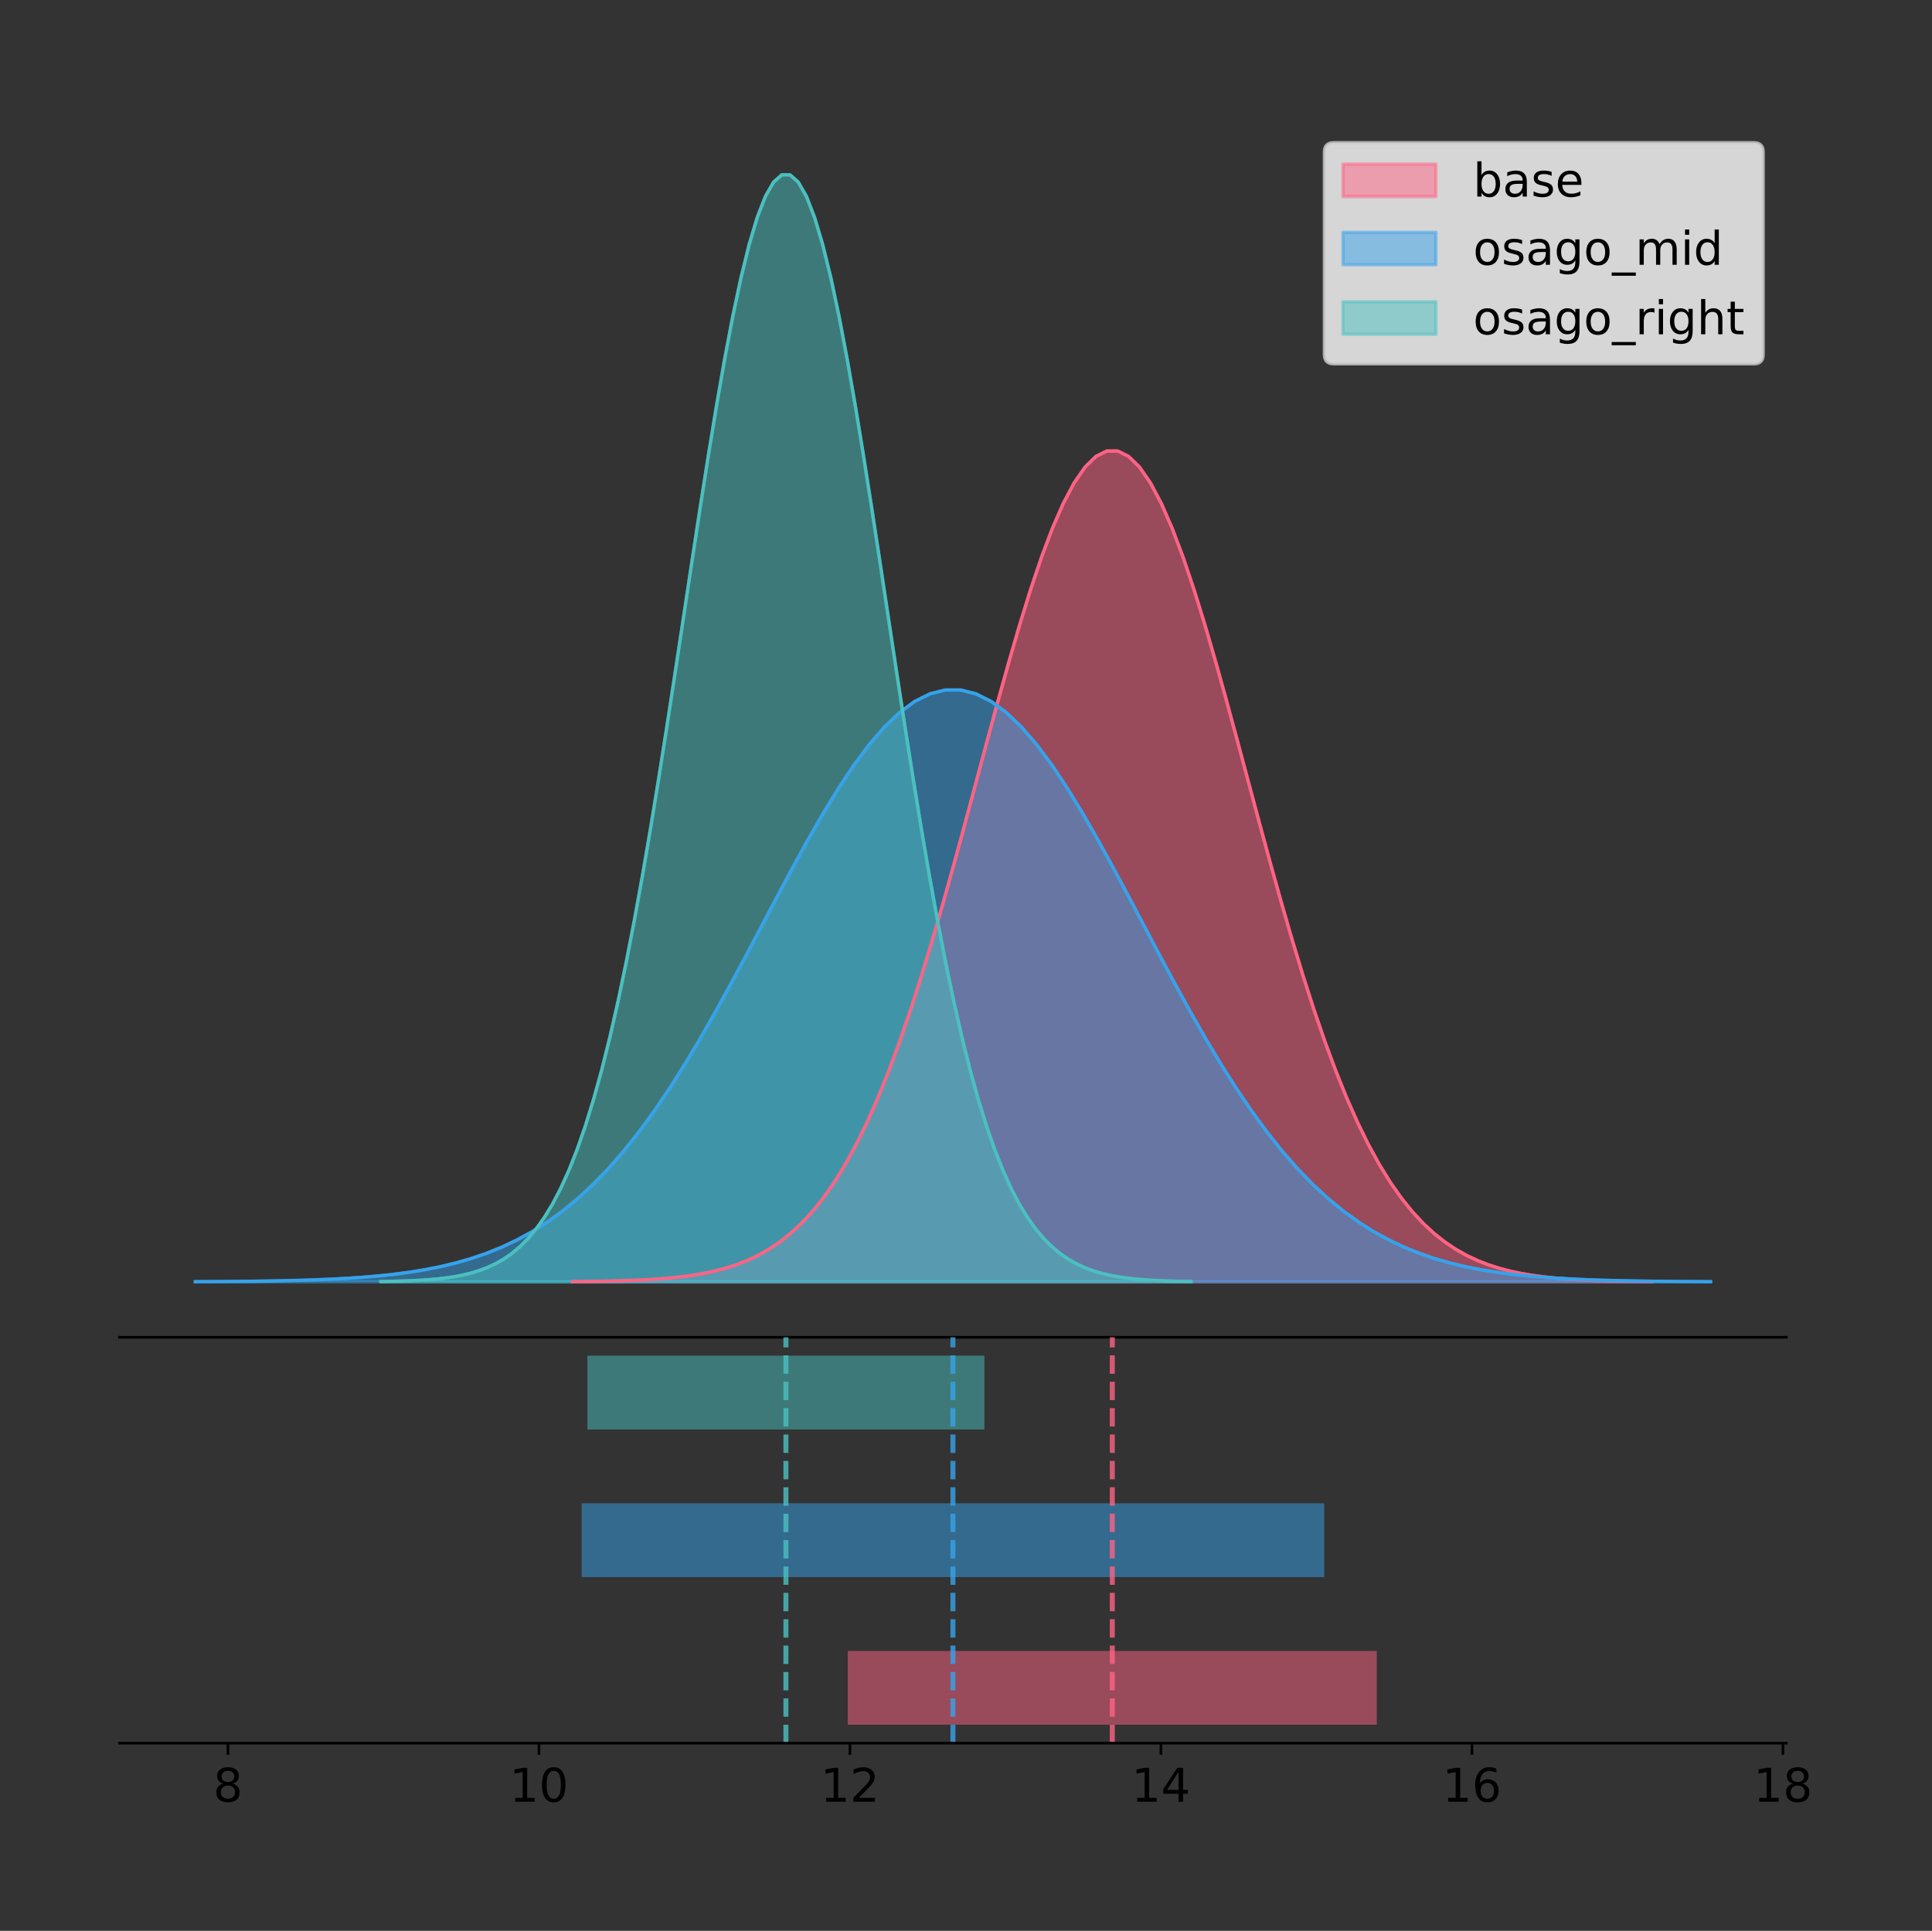 <?xml version="1.0" encoding="utf-8" standalone="no"?>
<!DOCTYPE svg PUBLIC "-//W3C//DTD SVG 1.1//EN"
  "http://www.w3.org/Graphics/SVG/1.1/DTD/svg11.dtd">
<!-- Created with matplotlib (https://matplotlib.org/) -->
<svg height="581.789pt" version="1.1" viewBox="0 0 582.073 581.789" width="582.073pt" xmlns="http://www.w3.org/2000/svg" xmlns:xlink="http://www.w3.org/1999/xlink">
 <rect x="0" y="0" width="582.073" height="581.789" fill="#333333" stroke="none"/>
 <defs>
  <style type="text/css">
*{stroke-linecap:butt;stroke-linejoin:round;}
  </style>
 </defs>
 <g id="figure_1">
  <g id="patch_1">
   <path d="M 0 581.789 
L 582.073 581.789 
L 582.073 0 
L 0 0 
z
" style="fill:none;"/>
  </g>
  <g id="axes_1">
   <g id="patch_2">
    <path d="M 36 402.93 
L 538.2 402.93 
L 538.2 36 
L 36 36 
z
" style="fill:none;"/>
   </g>
   <g id="PolyCollection_1">
    <defs>
     <path d="M 172.488 -195.538 
L 172.488 -195.622 
L 175.774 -195.654 
L 179.059 -195.696 
L 182.344 -195.753 
L 185.63 -195.829 
L 188.915 -195.928 
L 192.2 -196.058 
L 195.485 -196.226 
L 198.771 -196.443 
L 202.056 -196.721 
L 205.341 -197.075 
L 208.626 -197.52 
L 211.912 -198.078 
L 215.197 -198.773 
L 218.482 -199.63 
L 221.768 -200.681 
L 225.053 -201.959 
L 228.338 -203.503 
L 231.623 -205.354 
L 234.909 -207.556 
L 238.194 -210.157 
L 241.479 -213.205 
L 244.765 -216.75 
L 248.05 -220.839 
L 251.335 -225.521 
L 254.62 -230.838 
L 257.906 -236.827 
L 261.191 -243.518 
L 264.476 -250.931 
L 267.762 -259.072 
L 271.047 -267.936 
L 274.332 -277.499 
L 277.617 -287.722 
L 280.903 -298.544 
L 284.188 -309.889 
L 287.473 -321.656 
L 290.759 -333.729 
L 294.044 -345.973 
L 297.329 -358.235 
L 300.614 -370.351 
L 303.9 -382.147 
L 307.185 -393.443 
L 310.47 -404.056 
L 313.756 -413.809 
L 317.041 -422.53 
L 320.326 -430.064 
L 323.611 -436.27 
L 326.897 -441.033 
L 330.182 -444.26 
L 333.467 -445.889 
L 336.753 -445.889 
L 340.038 -444.26 
L 343.323 -441.033 
L 346.608 -436.27 
L 349.894 -430.064 
L 353.179 -422.53 
L 356.464 -413.809 
L 359.75 -404.056 
L 363.035 -393.443 
L 366.32 -382.147 
L 369.605 -370.351 
L 372.891 -358.235 
L 376.176 -345.973 
L 379.461 -333.729 
L 382.747 -321.656 
L 386.032 -309.889 
L 389.317 -298.544 
L 392.602 -287.722 
L 395.888 -277.499 
L 399.173 -267.936 
L 402.458 -259.072 
L 405.743 -250.931 
L 409.029 -243.518 
L 412.314 -236.827 
L 415.599 -230.838 
L 418.885 -225.521 
L 422.17 -220.839 
L 425.455 -216.75 
L 428.74 -213.205 
L 432.026 -210.157 
L 435.311 -207.556 
L 438.596 -205.354 
L 441.882 -203.503 
L 445.167 -201.959 
L 448.452 -200.681 
L 451.737 -199.63 
L 455.023 -198.773 
L 458.308 -198.078 
L 461.593 -197.52 
L 464.879 -197.075 
L 468.164 -196.721 
L 471.449 -196.443 
L 474.734 -196.226 
L 478.02 -196.058 
L 481.305 -195.928 
L 484.59 -195.829 
L 487.876 -195.753 
L 491.161 -195.696 
L 494.446 -195.654 
L 497.731 -195.622 
L 497.731 -195.538 
L 497.731 -195.538 
L 494.446 -195.538 
L 491.161 -195.538 
L 487.876 -195.538 
L 484.59 -195.538 
L 481.305 -195.538 
L 478.02 -195.538 
L 474.734 -195.538 
L 471.449 -195.538 
L 468.164 -195.538 
L 464.879 -195.538 
L 461.593 -195.538 
L 458.308 -195.538 
L 455.023 -195.538 
L 451.737 -195.538 
L 448.452 -195.538 
L 445.167 -195.538 
L 441.882 -195.538 
L 438.596 -195.538 
L 435.311 -195.538 
L 432.026 -195.538 
L 428.74 -195.538 
L 425.455 -195.538 
L 422.17 -195.538 
L 418.885 -195.538 
L 415.599 -195.538 
L 412.314 -195.538 
L 409.029 -195.538 
L 405.743 -195.538 
L 402.458 -195.538 
L 399.173 -195.538 
L 395.888 -195.538 
L 392.602 -195.538 
L 389.317 -195.538 
L 386.032 -195.538 
L 382.747 -195.538 
L 379.461 -195.538 
L 376.176 -195.538 
L 372.891 -195.538 
L 369.605 -195.538 
L 366.32 -195.538 
L 363.035 -195.538 
L 359.75 -195.538 
L 356.464 -195.538 
L 353.179 -195.538 
L 349.894 -195.538 
L 346.608 -195.538 
L 343.323 -195.538 
L 340.038 -195.538 
L 336.753 -195.538 
L 333.467 -195.538 
L 330.182 -195.538 
L 326.897 -195.538 
L 323.611 -195.538 
L 320.326 -195.538 
L 317.041 -195.538 
L 313.756 -195.538 
L 310.47 -195.538 
L 307.185 -195.538 
L 303.9 -195.538 
L 300.614 -195.538 
L 297.329 -195.538 
L 294.044 -195.538 
L 290.759 -195.538 
L 287.473 -195.538 
L 284.188 -195.538 
L 280.903 -195.538 
L 277.617 -195.538 
L 274.332 -195.538 
L 271.047 -195.538 
L 267.762 -195.538 
L 264.476 -195.538 
L 261.191 -195.538 
L 257.906 -195.538 
L 254.62 -195.538 
L 251.335 -195.538 
L 248.05 -195.538 
L 244.765 -195.538 
L 241.479 -195.538 
L 238.194 -195.538 
L 234.909 -195.538 
L 231.623 -195.538 
L 228.338 -195.538 
L 225.053 -195.538 
L 221.768 -195.538 
L 218.482 -195.538 
L 215.197 -195.538 
L 211.912 -195.538 
L 208.626 -195.538 
L 205.341 -195.538 
L 202.056 -195.538 
L 198.771 -195.538 
L 195.485 -195.538 
L 192.2 -195.538 
L 188.915 -195.538 
L 185.63 -195.538 
L 182.344 -195.538 
L 179.059 -195.538 
L 175.774 -195.538 
L 172.488 -195.538 
z
" id="m937918b796" style="stroke:#ff6384;stroke-opacity:0.5;"/>
    </defs>
    <g clip-path="url(#p2365aed327)">
     <use style="fill:#ff6384;fill-opacity:0.5;stroke:#ff6384;stroke-opacity:0.5;" x="0" xlink:href="#m937918b796" y="581.789"/>
    </g>
   </g>
   <g id="PolyCollection_2">
    <defs>
     <path d="M 58.827 -195.538 
L 58.827 -195.598 
L 63.439 -195.62 
L 68.05 -195.651 
L 72.662 -195.691 
L 77.274 -195.745 
L 81.885 -195.816 
L 86.497 -195.908 
L 91.108 -196.028 
L 95.72 -196.183 
L 100.331 -196.381 
L 104.943 -196.633 
L 109.555 -196.95 
L 114.166 -197.348 
L 118.778 -197.842 
L 123.389 -198.453 
L 128.001 -199.202 
L 132.612 -200.112 
L 137.224 -201.212 
L 141.836 -202.531 
L 146.447 -204.1 
L 151.059 -205.953 
L 155.67 -208.124 
L 160.282 -210.649 
L 164.893 -213.563 
L 169.505 -216.898 
L 174.117 -220.686 
L 178.728 -224.952 
L 183.34 -229.719 
L 187.951 -235 
L 192.563 -240.8 
L 197.174 -247.114 
L 201.786 -253.927 
L 206.398 -261.21 
L 211.009 -268.92 
L 215.621 -277.002 
L 220.232 -285.385 
L 224.844 -293.986 
L 229.455 -302.708 
L 234.067 -311.443 
L 238.679 -320.075 
L 243.29 -328.478 
L 247.902 -336.525 
L 252.513 -344.086 
L 257.125 -351.034 
L 261.736 -357.247 
L 266.348 -362.614 
L 270.96 -367.036 
L 275.571 -370.428 
L 280.183 -372.727 
L 284.794 -373.888 
L 289.406 -373.888 
L 294.017 -372.727 
L 298.629 -370.428 
L 303.24 -367.036 
L 307.852 -362.614 
L 312.464 -357.247 
L 317.075 -351.034 
L 321.687 -344.086 
L 326.298 -336.525 
L 330.91 -328.478 
L 335.521 -320.075 
L 340.133 -311.443 
L 344.745 -302.708 
L 349.356 -293.986 
L 353.968 -285.385 
L 358.579 -277.002 
L 363.191 -268.92 
L 367.802 -261.21 
L 372.414 -253.927 
L 377.026 -247.114 
L 381.637 -240.8 
L 386.249 -235 
L 390.86 -229.719 
L 395.472 -224.952 
L 400.083 -220.686 
L 404.695 -216.898 
L 409.307 -213.563 
L 413.918 -210.649 
L 418.53 -208.124 
L 423.141 -205.953 
L 427.753 -204.1 
L 432.364 -202.531 
L 436.976 -201.212 
L 441.588 -200.112 
L 446.199 -199.202 
L 450.811 -198.453 
L 455.422 -197.842 
L 460.034 -197.348 
L 464.645 -196.95 
L 469.257 -196.633 
L 473.869 -196.381 
L 478.48 -196.183 
L 483.092 -196.028 
L 487.703 -195.908 
L 492.315 -195.816 
L 496.926 -195.745 
L 501.538 -195.691 
L 506.15 -195.651 
L 510.761 -195.62 
L 515.373 -195.598 
L 515.373 -195.538 
L 515.373 -195.538 
L 510.761 -195.538 
L 506.15 -195.538 
L 501.538 -195.538 
L 496.926 -195.538 
L 492.315 -195.538 
L 487.703 -195.538 
L 483.092 -195.538 
L 478.48 -195.538 
L 473.869 -195.538 
L 469.257 -195.538 
L 464.645 -195.538 
L 460.034 -195.538 
L 455.422 -195.538 
L 450.811 -195.538 
L 446.199 -195.538 
L 441.588 -195.538 
L 436.976 -195.538 
L 432.364 -195.538 
L 427.753 -195.538 
L 423.141 -195.538 
L 418.53 -195.538 
L 413.918 -195.538 
L 409.307 -195.538 
L 404.695 -195.538 
L 400.083 -195.538 
L 395.472 -195.538 
L 390.86 -195.538 
L 386.249 -195.538 
L 381.637 -195.538 
L 377.026 -195.538 
L 372.414 -195.538 
L 367.802 -195.538 
L 363.191 -195.538 
L 358.579 -195.538 
L 353.968 -195.538 
L 349.356 -195.538 
L 344.745 -195.538 
L 340.133 -195.538 
L 335.521 -195.538 
L 330.91 -195.538 
L 326.298 -195.538 
L 321.687 -195.538 
L 317.075 -195.538 
L 312.464 -195.538 
L 307.852 -195.538 
L 303.24 -195.538 
L 298.629 -195.538 
L 294.017 -195.538 
L 289.406 -195.538 
L 284.794 -195.538 
L 280.183 -195.538 
L 275.571 -195.538 
L 270.96 -195.538 
L 266.348 -195.538 
L 261.736 -195.538 
L 257.125 -195.538 
L 252.513 -195.538 
L 247.902 -195.538 
L 243.29 -195.538 
L 238.679 -195.538 
L 234.067 -195.538 
L 229.455 -195.538 
L 224.844 -195.538 
L 220.232 -195.538 
L 215.621 -195.538 
L 211.009 -195.538 
L 206.398 -195.538 
L 201.786 -195.538 
L 197.174 -195.538 
L 192.563 -195.538 
L 187.951 -195.538 
L 183.34 -195.538 
L 178.728 -195.538 
L 174.117 -195.538 
L 169.505 -195.538 
L 164.893 -195.538 
L 160.282 -195.538 
L 155.67 -195.538 
L 151.059 -195.538 
L 146.447 -195.538 
L 141.836 -195.538 
L 137.224 -195.538 
L 132.612 -195.538 
L 128.001 -195.538 
L 123.389 -195.538 
L 118.778 -195.538 
L 114.166 -195.538 
L 109.555 -195.538 
L 104.943 -195.538 
L 100.331 -195.538 
L 95.72 -195.538 
L 91.108 -195.538 
L 86.497 -195.538 
L 81.885 -195.538 
L 77.274 -195.538 
L 72.662 -195.538 
L 68.05 -195.538 
L 63.439 -195.538 
L 58.827 -195.538 
z
" id="m8ad574116a" style="stroke:#36a2eb;stroke-opacity:0.5;"/>
    </defs>
    <g clip-path="url(#p2365aed327)">
     <use style="fill:#36a2eb;fill-opacity:0.5;stroke:#36a2eb;stroke-opacity:0.5;" x="0" xlink:href="#m8ad574116a" y="581.789"/>
    </g>
   </g>
   <g id="PolyCollection_3">
    <defs>
     <path d="M 114.731 -195.538 
L 114.731 -195.65 
L 117.196 -195.692 
L 119.662 -195.749 
L 122.128 -195.825 
L 124.593 -195.925 
L 127.059 -196.058 
L 129.525 -196.23 
L 131.99 -196.455 
L 134.456 -196.744 
L 136.922 -197.115 
L 139.387 -197.585 
L 141.853 -198.179 
L 144.319 -198.923 
L 146.784 -199.848 
L 149.25 -200.99 
L 151.715 -202.39 
L 154.181 -204.093 
L 156.647 -206.151 
L 159.112 -208.617 
L 161.578 -211.552 
L 164.044 -215.017 
L 166.509 -219.078 
L 168.975 -223.801 
L 171.441 -229.25 
L 173.906 -235.488 
L 176.372 -242.572 
L 178.838 -250.552 
L 181.303 -259.468 
L 183.769 -269.344 
L 186.235 -280.192 
L 188.7 -292.002 
L 191.166 -304.744 
L 193.632 -318.365 
L 196.097 -332.786 
L 198.563 -347.901 
L 201.029 -363.58 
L 203.494 -379.667 
L 205.96 -395.98 
L 208.425 -412.318 
L 210.891 -428.462 
L 213.357 -444.18 
L 215.822 -459.23 
L 218.288 -473.372 
L 220.754 -486.366 
L 223.219 -497.987 
L 225.685 -508.025 
L 228.151 -516.294 
L 230.616 -522.64 
L 233.082 -526.94 
L 235.548 -529.111 
L 238.013 -529.111 
L 240.479 -526.94 
L 242.945 -522.64 
L 245.41 -516.294 
L 247.876 -508.025 
L 250.342 -497.987 
L 252.807 -486.366 
L 255.273 -473.372 
L 257.739 -459.23 
L 260.204 -444.18 
L 262.67 -428.462 
L 265.135 -412.318 
L 267.601 -395.98 
L 270.067 -379.667 
L 272.532 -363.58 
L 274.998 -347.901 
L 277.464 -332.786 
L 279.929 -318.365 
L 282.395 -304.744 
L 284.861 -292.002 
L 287.326 -280.192 
L 289.792 -269.344 
L 292.258 -259.468 
L 294.723 -250.552 
L 297.189 -242.572 
L 299.655 -235.488 
L 302.12 -229.25 
L 304.586 -223.801 
L 307.052 -219.078 
L 309.517 -215.017 
L 311.983 -211.552 
L 314.449 -208.617 
L 316.914 -206.151 
L 319.38 -204.093 
L 321.845 -202.39 
L 324.311 -200.99 
L 326.777 -199.848 
L 329.242 -198.923 
L 331.708 -198.179 
L 334.174 -197.585 
L 336.639 -197.115 
L 339.105 -196.744 
L 341.571 -196.455 
L 344.036 -196.23 
L 346.502 -196.058 
L 348.968 -195.925 
L 351.433 -195.825 
L 353.899 -195.749 
L 356.365 -195.692 
L 358.83 -195.65 
L 358.83 -195.538 
L 358.83 -195.538 
L 356.365 -195.538 
L 353.899 -195.538 
L 351.433 -195.538 
L 348.968 -195.538 
L 346.502 -195.538 
L 344.036 -195.538 
L 341.571 -195.538 
L 339.105 -195.538 
L 336.639 -195.538 
L 334.174 -195.538 
L 331.708 -195.538 
L 329.242 -195.538 
L 326.777 -195.538 
L 324.311 -195.538 
L 321.845 -195.538 
L 319.38 -195.538 
L 316.914 -195.538 
L 314.449 -195.538 
L 311.983 -195.538 
L 309.517 -195.538 
L 307.052 -195.538 
L 304.586 -195.538 
L 302.12 -195.538 
L 299.655 -195.538 
L 297.189 -195.538 
L 294.723 -195.538 
L 292.258 -195.538 
L 289.792 -195.538 
L 287.326 -195.538 
L 284.861 -195.538 
L 282.395 -195.538 
L 279.929 -195.538 
L 277.464 -195.538 
L 274.998 -195.538 
L 272.532 -195.538 
L 270.067 -195.538 
L 267.601 -195.538 
L 265.135 -195.538 
L 262.67 -195.538 
L 260.204 -195.538 
L 257.739 -195.538 
L 255.273 -195.538 
L 252.807 -195.538 
L 250.342 -195.538 
L 247.876 -195.538 
L 245.41 -195.538 
L 242.945 -195.538 
L 240.479 -195.538 
L 238.013 -195.538 
L 235.548 -195.538 
L 233.082 -195.538 
L 230.616 -195.538 
L 228.151 -195.538 
L 225.685 -195.538 
L 223.219 -195.538 
L 220.754 -195.538 
L 218.288 -195.538 
L 215.822 -195.538 
L 213.357 -195.538 
L 210.891 -195.538 
L 208.425 -195.538 
L 205.96 -195.538 
L 203.494 -195.538 
L 201.029 -195.538 
L 198.563 -195.538 
L 196.097 -195.538 
L 193.632 -195.538 
L 191.166 -195.538 
L 188.7 -195.538 
L 186.235 -195.538 
L 183.769 -195.538 
L 181.303 -195.538 
L 178.838 -195.538 
L 176.372 -195.538 
L 173.906 -195.538 
L 171.441 -195.538 
L 168.975 -195.538 
L 166.509 -195.538 
L 164.044 -195.538 
L 161.578 -195.538 
L 159.112 -195.538 
L 156.647 -195.538 
L 154.181 -195.538 
L 151.715 -195.538 
L 149.25 -195.538 
L 146.784 -195.538 
L 144.319 -195.538 
L 141.853 -195.538 
L 139.387 -195.538 
L 136.922 -195.538 
L 134.456 -195.538 
L 131.99 -195.538 
L 129.525 -195.538 
L 127.059 -195.538 
L 124.593 -195.538 
L 122.128 -195.538 
L 119.662 -195.538 
L 117.196 -195.538 
L 114.731 -195.538 
z
" id="mcb798e007a" style="stroke:#4bc0c0;stroke-opacity:0.5;"/>
    </defs>
    <g clip-path="url(#p2365aed327)">
     <use style="fill:#4bc0c0;fill-opacity:0.5;stroke:#4bc0c0;stroke-opacity:0.5;" x="0" xlink:href="#mcb798e007a" y="581.789"/>
    </g>
   </g>
   <g id="line2d_1">
    <path clip-path="url(#p2365aed327)" d="M 172.488 386.167 
L 175.774 386.136 
L 179.059 386.093 
L 182.344 386.036 
L 185.63 385.961 
L 188.915 385.861 
L 192.2 385.732 
L 195.485 385.563 
L 198.771 385.346 
L 202.056 385.068 
L 205.341 384.715 
L 208.626 384.269 
L 211.912 383.711 
L 215.197 383.017 
L 218.482 382.16 
L 221.768 381.109 
L 225.053 379.83 
L 228.338 378.286 
L 231.623 376.435 
L 234.909 374.233 
L 238.194 371.632 
L 241.479 368.584 
L 244.765 365.04 
L 248.05 360.95 
L 251.335 356.268 
L 254.62 350.951 
L 257.906 344.962 
L 261.191 338.271 
L 264.476 330.859 
L 267.762 322.717 
L 271.047 313.854 
L 274.332 304.29 
L 277.617 294.068 
L 280.903 283.245 
L 284.188 271.901 
L 287.473 260.133 
L 290.759 248.06 
L 294.044 235.817 
L 297.329 223.555 
L 300.614 211.438 
L 303.9 199.642 
L 307.185 188.347 
L 310.47 177.733 
L 313.756 167.981 
L 317.041 159.259 
L 320.326 151.726 
L 323.611 145.519 
L 326.897 140.757 
L 330.182 137.53 
L 333.467 135.9 
L 336.753 135.9 
L 340.038 137.53 
L 343.323 140.757 
L 346.608 145.519 
L 349.894 151.726 
L 353.179 159.259 
L 356.464 167.981 
L 359.75 177.733 
L 363.035 188.347 
L 366.32 199.642 
L 369.605 211.438 
L 372.891 223.555 
L 376.176 235.817 
L 379.461 248.06 
L 382.747 260.133 
L 386.032 271.901 
L 389.317 283.245 
L 392.602 294.068 
L 395.888 304.29 
L 399.173 313.854 
L 402.458 322.717 
L 405.743 330.859 
L 409.029 338.271 
L 412.314 344.962 
L 415.599 350.951 
L 418.885 356.268 
L 422.17 360.95 
L 425.455 365.04 
L 428.74 368.584 
L 432.026 371.632 
L 435.311 374.233 
L 438.596 376.435 
L 441.882 378.286 
L 445.167 379.83 
L 448.452 381.109 
L 451.737 382.16 
L 455.023 383.017 
L 458.308 383.711 
L 461.593 384.269 
L 464.879 384.715 
L 468.164 385.068 
L 471.449 385.346 
L 474.734 385.563 
L 478.02 385.732 
L 481.305 385.861 
L 484.59 385.961 
L 487.876 386.036 
L 491.161 386.093 
L 494.446 386.136 
L 497.731 386.167 
" style="fill:none;stroke:#ff6384;stroke-linecap:square;"/>
   </g>
   <g id="line2d_2">
    <path clip-path="url(#p2365aed327)" d="M 58.827 386.191 
L 63.439 386.169 
L 68.05 386.139 
L 72.662 386.098 
L 77.274 386.044 
L 81.885 385.974 
L 86.497 385.881 
L 91.108 385.761 
L 95.72 385.606 
L 100.331 385.408 
L 104.943 385.157 
L 109.555 384.839 
L 114.166 384.442 
L 118.778 383.947 
L 123.389 383.336 
L 128.001 382.588 
L 132.612 381.677 
L 137.224 380.577 
L 141.836 379.258 
L 146.447 377.689 
L 151.059 375.837 
L 155.67 373.665 
L 160.282 371.14 
L 164.893 368.227 
L 169.505 364.891 
L 174.117 361.104 
L 178.728 356.837 
L 183.34 352.07 
L 187.951 346.79 
L 192.563 340.99 
L 197.174 334.675 
L 201.786 327.862 
L 206.398 320.58 
L 211.009 312.87 
L 215.621 304.788 
L 220.232 296.405 
L 224.844 287.804 
L 229.455 279.082 
L 234.067 270.346 
L 238.679 261.714 
L 243.29 253.311 
L 247.902 245.264 
L 252.513 237.703 
L 257.125 230.755 
L 261.736 224.542 
L 266.348 219.175 
L 270.96 214.754 
L 275.571 211.361 
L 280.183 209.062 
L 284.794 207.901 
L 289.406 207.901 
L 294.017 209.062 
L 298.629 211.361 
L 303.24 214.754 
L 307.852 219.175 
L 312.464 224.542 
L 317.075 230.755 
L 321.687 237.703 
L 326.298 245.264 
L 330.91 253.311 
L 335.521 261.714 
L 340.133 270.346 
L 344.745 279.082 
L 349.356 287.804 
L 353.968 296.405 
L 358.579 304.788 
L 363.191 312.87 
L 367.802 320.58 
L 372.414 327.862 
L 377.026 334.675 
L 381.637 340.99 
L 386.249 346.79 
L 390.86 352.07 
L 395.472 356.837 
L 400.083 361.104 
L 404.695 364.891 
L 409.307 368.227 
L 413.918 371.14 
L 418.53 373.665 
L 423.141 375.837 
L 427.753 377.689 
L 432.364 379.258 
L 436.976 380.577 
L 441.588 381.677 
L 446.199 382.588 
L 450.811 383.336 
L 455.422 383.947 
L 460.034 384.442 
L 464.645 384.839 
L 469.257 385.157 
L 473.869 385.408 
L 478.48 385.606 
L 483.092 385.761 
L 487.703 385.881 
L 492.315 385.974 
L 496.926 386.044 
L 501.538 386.098 
L 506.15 386.139 
L 510.761 386.169 
L 515.373 386.191 
" style="fill:none;stroke:#36a2eb;stroke-linecap:square;"/>
   </g>
   <g id="line2d_3">
    <path clip-path="url(#p2365aed327)" d="M 114.731 386.139 
L 117.196 386.097 
L 119.662 386.04 
L 122.128 385.965 
L 124.593 385.864 
L 127.059 385.732 
L 129.525 385.559 
L 131.99 385.334 
L 134.456 385.045 
L 136.922 384.675 
L 139.387 384.204 
L 141.853 383.61 
L 144.319 382.867 
L 146.784 381.941 
L 149.25 380.799 
L 151.715 379.399 
L 154.181 377.696 
L 156.647 375.639 
L 159.112 373.172 
L 161.578 370.238 
L 164.044 366.772 
L 166.509 362.711 
L 168.975 357.989 
L 171.441 352.539 
L 173.906 346.301 
L 176.372 339.217 
L 178.838 331.237 
L 181.303 322.322 
L 183.769 312.445 
L 186.235 301.597 
L 188.7 289.787 
L 191.166 277.045 
L 193.632 263.424 
L 196.097 249.004 
L 198.563 233.888 
L 201.029 218.209 
L 203.494 202.123 
L 205.96 185.809 
L 208.425 169.471 
L 210.891 153.327 
L 213.357 137.61 
L 215.822 122.559 
L 218.288 108.418 
L 220.754 95.423 
L 223.219 83.803 
L 225.685 73.765 
L 228.151 65.495 
L 230.616 59.15 
L 233.082 54.85 
L 235.548 52.679 
L 238.013 52.679 
L 240.479 54.85 
L 242.945 59.15 
L 245.41 65.495 
L 247.876 73.765 
L 250.342 83.803 
L 252.807 95.423 
L 255.273 108.418 
L 257.739 122.559 
L 260.204 137.61 
L 262.67 153.327 
L 265.135 169.471 
L 267.601 185.809 
L 270.067 202.123 
L 272.532 218.209 
L 274.998 233.888 
L 277.464 249.004 
L 279.929 263.424 
L 282.395 277.045 
L 284.861 289.787 
L 287.326 301.597 
L 289.792 312.445 
L 292.258 322.322 
L 294.723 331.237 
L 297.189 339.217 
L 299.655 346.301 
L 302.12 352.539 
L 304.586 357.989 
L 307.052 362.711 
L 309.517 366.772 
L 311.983 370.238 
L 314.449 373.172 
L 316.914 375.639 
L 319.38 377.696 
L 321.845 379.399 
L 324.311 380.799 
L 326.777 381.941 
L 329.242 382.867 
L 331.708 383.61 
L 334.174 384.204 
L 336.639 384.675 
L 339.105 385.045 
L 341.571 385.334 
L 344.036 385.559 
L 346.502 385.732 
L 348.968 385.864 
L 351.433 385.965 
L 353.899 386.04 
L 356.365 386.097 
L 358.83 386.139 
" style="fill:none;stroke:#4bc0c0;stroke-linecap:square;"/>
   </g>
   <g id="patch_3">
    <path d="M 36 402.93 
L 538.2 402.93 
" style="fill:none;stroke:#000000;stroke-linecap:square;stroke-linejoin:miter;stroke-width:0.8;"/>
   </g>
   <g id="legend_1">
    <g id="patch_4">
     <path d="M 401.814 109.627 
L 528.4 109.627 
Q 531.2 109.627 531.2 106.827 
L 531.2 45.8 
Q 531.2 43 528.4 43 
L 401.814 43 
Q 399.014 43 399.014 45.8 
L 399.014 106.827 
Q 399.014 109.627 401.814 109.627 
z
" style="fill:#ffffff;opacity:0.8;stroke:#cccccc;stroke-linejoin:miter;"/>
    </g>
    <g id="patch_5">
     <path d="M 404.614 59.238 
L 432.614 59.238 
L 432.614 49.438 
L 404.614 49.438 
z
" style="fill:#ff6384;opacity:0.5;stroke:#ff6384;stroke-linejoin:miter;"/>
    </g>
    <g id="text_1">
     <!-- base -->
     <defs>
      <path d="M 48.688 27.297 
Q 48.688 37.203 44.609 42.844 
Q 40.531 48.484 33.406 48.484 
Q 26.266 48.484 22.188 42.844 
Q 18.109 37.203 18.109 27.297 
Q 18.109 17.391 22.188 11.75 
Q 26.266 6.109 33.406 6.109 
Q 40.531 6.109 44.609 11.75 
Q 48.688 17.391 48.688 27.297 
z
M 18.109 46.391 
Q 20.953 51.266 25.266 53.625 
Q 29.594 56 35.594 56 
Q 45.562 56 51.781 48.094 
Q 58.016 40.188 58.016 27.297 
Q 58.016 14.406 51.781 6.484 
Q 45.562 -1.422 35.594 -1.422 
Q 29.594 -1.422 25.266 0.953 
Q 20.953 3.328 18.109 8.203 
L 18.109 0 
L 9.078 0 
L 9.078 75.984 
L 18.109 75.984 
z
" id="DejaVuSans-98"/>
      <path d="M 34.281 27.484 
Q 23.391 27.484 19.188 25 
Q 14.984 22.516 14.984 16.5 
Q 14.984 11.719 18.141 8.906 
Q 21.297 6.109 26.703 6.109 
Q 34.188 6.109 38.703 11.406 
Q 43.219 16.703 43.219 25.484 
L 43.219 27.484 
z
M 52.203 31.203 
L 52.203 0 
L 43.219 0 
L 43.219 8.297 
Q 40.141 3.328 35.547 0.953 
Q 30.953 -1.422 24.312 -1.422 
Q 15.922 -1.422 10.953 3.297 
Q 6 8.016 6 15.922 
Q 6 25.141 12.172 29.828 
Q 18.359 34.516 30.609 34.516 
L 43.219 34.516 
L 43.219 35.406 
Q 43.219 41.609 39.141 45 
Q 35.062 48.391 27.688 48.391 
Q 23 48.391 18.547 47.266 
Q 14.109 46.141 10.016 43.891 
L 10.016 52.203 
Q 14.938 54.109 19.578 55.047 
Q 24.219 56 28.609 56 
Q 40.484 56 46.344 49.844 
Q 52.203 43.703 52.203 31.203 
z
" id="DejaVuSans-97"/>
      <path d="M 44.281 53.078 
L 44.281 44.578 
Q 40.484 46.531 36.375 47.5 
Q 32.281 48.484 27.875 48.484 
Q 21.188 48.484 17.844 46.438 
Q 14.5 44.391 14.5 40.281 
Q 14.5 37.156 16.891 35.375 
Q 19.281 33.594 26.516 31.984 
L 29.594 31.297 
Q 39.156 29.25 43.188 25.516 
Q 47.219 21.781 47.219 15.094 
Q 47.219 7.469 41.188 3.016 
Q 35.156 -1.422 24.609 -1.422 
Q 20.219 -1.422 15.453 -0.562 
Q 10.688 0.297 5.422 2 
L 5.422 11.281 
Q 10.406 8.688 15.234 7.391 
Q 20.062 6.109 24.812 6.109 
Q 31.156 6.109 34.562 8.281 
Q 37.984 10.453 37.984 14.406 
Q 37.984 18.062 35.516 20.016 
Q 33.062 21.969 24.703 23.781 
L 21.578 24.516 
Q 13.234 26.266 9.516 29.906 
Q 5.812 33.547 5.812 39.891 
Q 5.812 47.609 11.281 51.797 
Q 16.75 56 26.812 56 
Q 31.781 56 36.172 55.266 
Q 40.578 54.547 44.281 53.078 
z
" id="DejaVuSans-115"/>
      <path d="M 56.203 29.594 
L 56.203 25.203 
L 14.891 25.203 
Q 15.484 15.922 20.484 11.062 
Q 25.484 6.203 34.422 6.203 
Q 39.594 6.203 44.453 7.469 
Q 49.312 8.734 54.109 11.281 
L 54.109 2.781 
Q 49.266 0.734 44.188 -0.344 
Q 39.109 -1.422 33.891 -1.422 
Q 20.797 -1.422 13.156 6.188 
Q 5.516 13.812 5.516 26.812 
Q 5.516 40.234 12.766 48.109 
Q 20.016 56 32.328 56 
Q 43.359 56 49.781 48.891 
Q 56.203 41.797 56.203 29.594 
z
M 47.219 32.234 
Q 47.125 39.594 43.094 43.984 
Q 39.062 48.391 32.422 48.391 
Q 24.906 48.391 20.391 44.141 
Q 15.875 39.891 15.188 32.172 
z
" id="DejaVuSans-101"/>
     </defs>
     <g transform="translate(443.814 59.238)scale(0.14 -0.14)">
      <use xlink:href="#DejaVuSans-98"/>
      <use x="63.477" xlink:href="#DejaVuSans-97"/>
      <use x="124.756" xlink:href="#DejaVuSans-115"/>
      <use x="176.855" xlink:href="#DejaVuSans-101"/>
     </g>
    </g>
    <g id="patch_6">
     <path d="M 404.614 79.787 
L 432.614 79.787 
L 432.614 69.987 
L 404.614 69.987 
z
" style="fill:#36a2eb;opacity:0.5;stroke:#36a2eb;stroke-linejoin:miter;"/>
    </g>
    <g id="text_2">
     <!-- osago_mid -->
     <defs>
      <path d="M 30.609 48.391 
Q 23.391 48.391 19.188 42.75 
Q 14.984 37.109 14.984 27.297 
Q 14.984 17.484 19.156 11.844 
Q 23.344 6.203 30.609 6.203 
Q 37.797 6.203 41.984 11.859 
Q 46.188 17.531 46.188 27.297 
Q 46.188 37.016 41.984 42.703 
Q 37.797 48.391 30.609 48.391 
z
M 30.609 56 
Q 42.328 56 49.016 48.375 
Q 55.719 40.766 55.719 27.297 
Q 55.719 13.875 49.016 6.219 
Q 42.328 -1.422 30.609 -1.422 
Q 18.844 -1.422 12.172 6.219 
Q 5.516 13.875 5.516 27.297 
Q 5.516 40.766 12.172 48.375 
Q 18.844 56 30.609 56 
z
" id="DejaVuSans-111"/>
      <path d="M 45.406 27.984 
Q 45.406 37.75 41.375 43.109 
Q 37.359 48.484 30.078 48.484 
Q 22.859 48.484 18.828 43.109 
Q 14.797 37.75 14.797 27.984 
Q 14.797 18.266 18.828 12.891 
Q 22.859 7.516 30.078 7.516 
Q 37.359 7.516 41.375 12.891 
Q 45.406 18.266 45.406 27.984 
z
M 54.391 6.781 
Q 54.391 -7.172 48.188 -13.984 
Q 42 -20.797 29.203 -20.797 
Q 24.469 -20.797 20.266 -20.094 
Q 16.062 -19.391 12.109 -17.922 
L 12.109 -9.188 
Q 16.062 -11.328 19.922 -12.344 
Q 23.781 -13.375 27.781 -13.375 
Q 36.625 -13.375 41.016 -8.766 
Q 45.406 -4.156 45.406 5.172 
L 45.406 9.625 
Q 42.625 4.781 38.281 2.391 
Q 33.938 0 27.875 0 
Q 17.828 0 11.672 7.656 
Q 5.516 15.328 5.516 27.984 
Q 5.516 40.672 11.672 48.328 
Q 17.828 56 27.875 56 
Q 33.938 56 38.281 53.609 
Q 42.625 51.219 45.406 46.391 
L 45.406 54.688 
L 54.391 54.688 
z
" id="DejaVuSans-103"/>
      <path d="M 50.984 -16.609 
L 50.984 -23.578 
L -0.984 -23.578 
L -0.984 -16.609 
z
" id="DejaVuSans-95"/>
      <path d="M 52 44.188 
Q 55.375 50.25 60.062 53.125 
Q 64.75 56 71.094 56 
Q 79.641 56 84.281 50.016 
Q 88.922 44.047 88.922 33.016 
L 88.922 0 
L 79.891 0 
L 79.891 32.719 
Q 79.891 40.578 77.094 44.375 
Q 74.312 48.188 68.609 48.188 
Q 61.625 48.188 57.562 43.547 
Q 53.516 38.922 53.516 30.906 
L 53.516 0 
L 44.484 0 
L 44.484 32.719 
Q 44.484 40.625 41.703 44.406 
Q 38.922 48.188 33.109 48.188 
Q 26.219 48.188 22.156 43.531 
Q 18.109 38.875 18.109 30.906 
L 18.109 0 
L 9.078 0 
L 9.078 54.688 
L 18.109 54.688 
L 18.109 46.188 
Q 21.188 51.219 25.484 53.609 
Q 29.781 56 35.688 56 
Q 41.656 56 45.828 52.969 
Q 50 49.953 52 44.188 
z
" id="DejaVuSans-109"/>
      <path d="M 9.422 54.688 
L 18.406 54.688 
L 18.406 0 
L 9.422 0 
z
M 9.422 75.984 
L 18.406 75.984 
L 18.406 64.594 
L 9.422 64.594 
z
" id="DejaVuSans-105"/>
      <path d="M 45.406 46.391 
L 45.406 75.984 
L 54.391 75.984 
L 54.391 0 
L 45.406 0 
L 45.406 8.203 
Q 42.578 3.328 38.25 0.953 
Q 33.938 -1.422 27.875 -1.422 
Q 17.969 -1.422 11.734 6.484 
Q 5.516 14.406 5.516 27.297 
Q 5.516 40.188 11.734 48.094 
Q 17.969 56 27.875 56 
Q 33.938 56 38.25 53.625 
Q 42.578 51.266 45.406 46.391 
z
M 14.797 27.297 
Q 14.797 17.391 18.875 11.75 
Q 22.953 6.109 30.078 6.109 
Q 37.203 6.109 41.297 11.75 
Q 45.406 17.391 45.406 27.297 
Q 45.406 37.203 41.297 42.844 
Q 37.203 48.484 30.078 48.484 
Q 22.953 48.484 18.875 42.844 
Q 14.797 37.203 14.797 27.297 
z
" id="DejaVuSans-100"/>
     </defs>
     <g transform="translate(443.814 79.787)scale(0.14 -0.14)">
      <use xlink:href="#DejaVuSans-111"/>
      <use x="61.182" xlink:href="#DejaVuSans-115"/>
      <use x="113.281" xlink:href="#DejaVuSans-97"/>
      <use x="174.561" xlink:href="#DejaVuSans-103"/>
      <use x="238.037" xlink:href="#DejaVuSans-111"/>
      <use x="299.219" xlink:href="#DejaVuSans-95"/>
      <use x="349.219" xlink:href="#DejaVuSans-109"/>
      <use x="446.631" xlink:href="#DejaVuSans-105"/>
      <use x="474.414" xlink:href="#DejaVuSans-100"/>
     </g>
    </g>
    <g id="patch_7">
     <path d="M 404.614 100.726 
L 432.614 100.726 
L 432.614 90.926 
L 404.614 90.926 
z
" style="fill:#4bc0c0;opacity:0.5;stroke:#4bc0c0;stroke-linejoin:miter;"/>
    </g>
    <g id="text_3">
     <!-- osago_right -->
     <defs>
      <path d="M 41.109 46.297 
Q 39.594 47.172 37.812 47.578 
Q 36.031 48 33.891 48 
Q 26.266 48 22.188 43.047 
Q 18.109 38.094 18.109 28.812 
L 18.109 0 
L 9.078 0 
L 9.078 54.688 
L 18.109 54.688 
L 18.109 46.188 
Q 20.953 51.172 25.484 53.578 
Q 30.031 56 36.531 56 
Q 37.453 56 38.578 55.875 
Q 39.703 55.766 41.062 55.516 
z
" id="DejaVuSans-114"/>
      <path d="M 54.891 33.016 
L 54.891 0 
L 45.906 0 
L 45.906 32.719 
Q 45.906 40.484 42.875 44.328 
Q 39.844 48.188 33.797 48.188 
Q 26.516 48.188 22.312 43.547 
Q 18.109 38.922 18.109 30.906 
L 18.109 0 
L 9.078 0 
L 9.078 75.984 
L 18.109 75.984 
L 18.109 46.188 
Q 21.344 51.125 25.703 53.562 
Q 30.078 56 35.797 56 
Q 45.219 56 50.047 50.172 
Q 54.891 44.344 54.891 33.016 
z
" id="DejaVuSans-104"/>
      <path d="M 18.312 70.219 
L 18.312 54.688 
L 36.812 54.688 
L 36.812 47.703 
L 18.312 47.703 
L 18.312 18.016 
Q 18.312 11.328 20.141 9.422 
Q 21.969 7.516 27.594 7.516 
L 36.812 7.516 
L 36.812 0 
L 27.594 0 
Q 17.188 0 13.234 3.875 
Q 9.281 7.766 9.281 18.016 
L 9.281 47.703 
L 2.688 47.703 
L 2.688 54.688 
L 9.281 54.688 
L 9.281 70.219 
z
" id="DejaVuSans-116"/>
     </defs>
     <g transform="translate(443.814 100.726)scale(0.14 -0.14)">
      <use xlink:href="#DejaVuSans-111"/>
      <use x="61.182" xlink:href="#DejaVuSans-115"/>
      <use x="113.281" xlink:href="#DejaVuSans-97"/>
      <use x="174.561" xlink:href="#DejaVuSans-103"/>
      <use x="238.037" xlink:href="#DejaVuSans-111"/>
      <use x="299.219" xlink:href="#DejaVuSans-95"/>
      <use x="349.219" xlink:href="#DejaVuSans-114"/>
      <use x="390.332" xlink:href="#DejaVuSans-105"/>
      <use x="418.115" xlink:href="#DejaVuSans-103"/>
      <use x="481.592" xlink:href="#DejaVuSans-104"/>
      <use x="544.971" xlink:href="#DejaVuSans-116"/>
     </g>
    </g>
   </g>
  </g>
  <g id="axes_2">
   <g id="patch_8">
    <path d="M 36 525.24 
L 538.2 525.24 
L 538.2 402.93 
L 36 402.93 
z
" style="fill:none;"/>
   </g>
   <g id="patch_9">
    <path clip-path="url(#pff0b373851)" d="M 255.425 519.68 
L 414.794 519.68 
L 414.794 497.442 
L 255.425 497.442 
z
" style="fill:#ff6384;opacity:0.5;"/>
   </g>
   <g id="patch_10">
    <path clip-path="url(#pff0b373851)" d="M 175.246 475.204 
L 398.954 475.204 
L 398.954 452.966 
L 175.246 452.966 
z
" style="fill:#36a2eb;opacity:0.5;"/>
   </g>
   <g id="patch_11">
    <path clip-path="url(#pff0b373851)" d="M 176.976 430.728 
L 296.585 430.728 
L 296.585 408.49 
L 176.976 408.49 
z
" style="fill:#4bc0c0;opacity:0.5;"/>
   </g>
   <g id="matplotlib.axis_1">
    <g id="xtick_1">
     <g id="line2d_4">
      <defs>
       <path d="M 0 0 
L 0 3.5 
" id="mc56a6f4773" style="stroke:#000000;stroke-width:0.8;"/>
      </defs>
      <g>
       <use style="stroke:#000000;stroke-width:0.8;" x="68.685" xlink:href="#mc56a6f4773" y="525.24"/>
      </g>
     </g>
     <g id="text_4">
      <!-- 8 -->
      <defs>
       <path d="M 31.781 34.625 
Q 24.75 34.625 20.719 30.859 
Q 16.703 27.094 16.703 20.516 
Q 16.703 13.922 20.719 10.156 
Q 24.75 6.391 31.781 6.391 
Q 38.812 6.391 42.859 10.172 
Q 46.922 13.969 46.922 20.516 
Q 46.922 27.094 42.891 30.859 
Q 38.875 34.625 31.781 34.625 
z
M 21.922 38.812 
Q 15.578 40.375 12.031 44.719 
Q 8.5 49.078 8.5 55.328 
Q 8.5 64.062 14.719 69.141 
Q 20.953 74.219 31.781 74.219 
Q 42.672 74.219 48.875 69.141 
Q 55.078 64.062 55.078 55.328 
Q 55.078 49.078 51.531 44.719 
Q 48 40.375 41.703 38.812 
Q 48.828 37.156 52.797 32.312 
Q 56.781 27.484 56.781 20.516 
Q 56.781 9.906 50.312 4.234 
Q 43.844 -1.422 31.781 -1.422 
Q 19.734 -1.422 13.25 4.234 
Q 6.781 9.906 6.781 20.516 
Q 6.781 27.484 10.781 32.312 
Q 14.797 37.156 21.922 38.812 
z
M 18.312 54.391 
Q 18.312 48.734 21.844 45.562 
Q 25.391 42.391 31.781 42.391 
Q 38.141 42.391 41.719 45.562 
Q 45.312 48.734 45.312 54.391 
Q 45.312 60.062 41.719 63.234 
Q 38.141 66.406 31.781 66.406 
Q 25.391 66.406 21.844 63.234 
Q 18.312 60.062 18.312 54.391 
z
" id="DejaVuSans-56"/>
      </defs>
      <g transform="translate(64.231 542.878)scale(0.14 -0.14)">
       <use xlink:href="#DejaVuSans-56"/>
      </g>
     </g>
    </g>
    <g id="xtick_2">
     <g id="line2d_5">
      <g>
       <use style="stroke:#000000;stroke-width:0.8;" x="162.381" xlink:href="#mc56a6f4773" y="525.24"/>
      </g>
     </g>
     <g id="text_5">
      <!-- 10 -->
      <defs>
       <path d="M 12.406 8.297 
L 28.516 8.297 
L 28.516 63.922 
L 10.984 60.406 
L 10.984 69.391 
L 28.422 72.906 
L 38.281 72.906 
L 38.281 8.297 
L 54.391 8.297 
L 54.391 0 
L 12.406 0 
z
" id="DejaVuSans-49"/>
       <path d="M 31.781 66.406 
Q 24.172 66.406 20.328 58.906 
Q 16.5 51.422 16.5 36.375 
Q 16.5 21.391 20.328 13.891 
Q 24.172 6.391 31.781 6.391 
Q 39.453 6.391 43.281 13.891 
Q 47.125 21.391 47.125 36.375 
Q 47.125 51.422 43.281 58.906 
Q 39.453 66.406 31.781 66.406 
z
M 31.781 74.219 
Q 44.047 74.219 50.516 64.516 
Q 56.984 54.828 56.984 36.375 
Q 56.984 17.969 50.516 8.266 
Q 44.047 -1.422 31.781 -1.422 
Q 19.531 -1.422 13.062 8.266 
Q 6.594 17.969 6.594 36.375 
Q 6.594 54.828 13.062 64.516 
Q 19.531 74.219 31.781 74.219 
z
" id="DejaVuSans-48"/>
      </defs>
      <g transform="translate(153.474 542.878)scale(0.14 -0.14)">
       <use xlink:href="#DejaVuSans-49"/>
       <use x="63.623" xlink:href="#DejaVuSans-48"/>
      </g>
     </g>
    </g>
    <g id="xtick_3">
     <g id="line2d_6">
      <g>
       <use style="stroke:#000000;stroke-width:0.8;" x="256.077" xlink:href="#mc56a6f4773" y="525.24"/>
      </g>
     </g>
     <g id="text_6">
      <!-- 12 -->
      <defs>
       <path d="M 19.188 8.297 
L 53.609 8.297 
L 53.609 0 
L 7.328 0 
L 7.328 8.297 
Q 12.938 14.109 22.625 23.891 
Q 32.328 33.688 34.812 36.531 
Q 39.547 41.844 41.422 45.531 
Q 43.312 49.219 43.312 52.781 
Q 43.312 58.594 39.234 62.25 
Q 35.156 65.922 28.609 65.922 
Q 23.969 65.922 18.812 64.312 
Q 13.672 62.703 7.812 59.422 
L 7.812 69.391 
Q 13.766 71.781 18.938 73 
Q 24.125 74.219 28.422 74.219 
Q 39.75 74.219 46.484 68.547 
Q 53.219 62.891 53.219 53.422 
Q 53.219 48.922 51.531 44.891 
Q 49.859 40.875 45.406 35.406 
Q 44.188 33.984 37.641 27.219 
Q 31.109 20.453 19.188 8.297 
z
" id="DejaVuSans-50"/>
      </defs>
      <g transform="translate(247.17 542.878)scale(0.14 -0.14)">
       <use xlink:href="#DejaVuSans-49"/>
       <use x="63.623" xlink:href="#DejaVuSans-50"/>
      </g>
     </g>
    </g>
    <g id="xtick_4">
     <g id="line2d_7">
      <g>
       <use style="stroke:#000000;stroke-width:0.8;" x="349.773" xlink:href="#mc56a6f4773" y="525.24"/>
      </g>
     </g>
     <g id="text_7">
      <!-- 14 -->
      <defs>
       <path d="M 37.797 64.312 
L 12.891 25.391 
L 37.797 25.391 
z
M 35.203 72.906 
L 47.609 72.906 
L 47.609 25.391 
L 58.016 25.391 
L 58.016 17.188 
L 47.609 17.188 
L 47.609 0 
L 37.797 0 
L 37.797 17.188 
L 4.891 17.188 
L 4.891 26.703 
z
" id="DejaVuSans-52"/>
      </defs>
      <g transform="translate(340.866 542.878)scale(0.14 -0.14)">
       <use xlink:href="#DejaVuSans-49"/>
       <use x="63.623" xlink:href="#DejaVuSans-52"/>
      </g>
     </g>
    </g>
    <g id="xtick_5">
     <g id="line2d_8">
      <g>
       <use style="stroke:#000000;stroke-width:0.8;" x="443.469" xlink:href="#mc56a6f4773" y="525.24"/>
      </g>
     </g>
     <g id="text_8">
      <!-- 16 -->
      <defs>
       <path d="M 33.016 40.375 
Q 26.375 40.375 22.484 35.828 
Q 18.609 31.297 18.609 23.391 
Q 18.609 15.531 22.484 10.953 
Q 26.375 6.391 33.016 6.391 
Q 39.656 6.391 43.531 10.953 
Q 47.406 15.531 47.406 23.391 
Q 47.406 31.297 43.531 35.828 
Q 39.656 40.375 33.016 40.375 
z
M 52.594 71.297 
L 52.594 62.312 
Q 48.875 64.062 45.094 64.984 
Q 41.312 65.922 37.594 65.922 
Q 27.828 65.922 22.672 59.328 
Q 17.531 52.734 16.797 39.406 
Q 19.672 43.656 24.016 45.922 
Q 28.375 48.188 33.594 48.188 
Q 44.578 48.188 50.953 41.516 
Q 57.328 34.859 57.328 23.391 
Q 57.328 12.156 50.688 5.359 
Q 44.047 -1.422 33.016 -1.422 
Q 20.359 -1.422 13.672 8.266 
Q 6.984 17.969 6.984 36.375 
Q 6.984 53.656 15.188 63.938 
Q 23.391 74.219 37.203 74.219 
Q 40.922 74.219 44.703 73.484 
Q 48.484 72.75 52.594 71.297 
z
" id="DejaVuSans-54"/>
      </defs>
      <g transform="translate(434.562 542.878)scale(0.14 -0.14)">
       <use xlink:href="#DejaVuSans-49"/>
       <use x="63.623" xlink:href="#DejaVuSans-54"/>
      </g>
     </g>
    </g>
    <g id="xtick_6">
     <g id="line2d_9">
      <g>
       <use style="stroke:#000000;stroke-width:0.8;" x="537.166" xlink:href="#mc56a6f4773" y="525.24"/>
      </g>
     </g>
     <g id="text_9">
      <!-- 18 -->
      <g transform="translate(528.258 542.878)scale(0.14 -0.14)">
       <use xlink:href="#DejaVuSans-49"/>
       <use x="63.623" xlink:href="#DejaVuSans-56"/>
      </g>
     </g>
    </g>
   </g>
   <g id="line2d_10">
    <path clip-path="url(#pff0b373851)" d="M 335.11 525.24 
L 335.11 402.93 
" style="fill:none;stroke:#ff6384;stroke-dasharray:5.55,2.4;stroke-dashoffset:0;stroke-opacity:0.8;stroke-width:1.5;"/>
   </g>
   <g id="line2d_11">
    <path clip-path="url(#pff0b373851)" d="M 287.1 525.24 
L 287.1 402.93 
" style="fill:none;stroke:#36a2eb;stroke-dasharray:5.55,2.4;stroke-dashoffset:0;stroke-opacity:0.8;stroke-width:1.5;"/>
   </g>
   <g id="line2d_12">
    <path clip-path="url(#pff0b373851)" d="M 236.78 525.24 
L 236.78 402.93 
" style="fill:none;stroke:#4bc0c0;stroke-dasharray:5.55,2.4;stroke-dashoffset:0;stroke-opacity:0.8;stroke-width:1.5;"/>
   </g>
   <g id="patch_12">
    <path d="M 36 525.24 
L 538.2 525.24 
" style="fill:none;stroke:#000000;stroke-linecap:square;stroke-linejoin:miter;stroke-width:0.8;"/>
   </g>
  </g>
 </g>
 <defs>
  <clipPath id="p2365aed327">
   <rect height="366.93" width="502.2" x="36" y="36"/>
  </clipPath>
  <clipPath id="pff0b373851">
   <rect height="122.31" width="502.2" x="36" y="402.93"/>
  </clipPath>
 </defs>
</svg>
